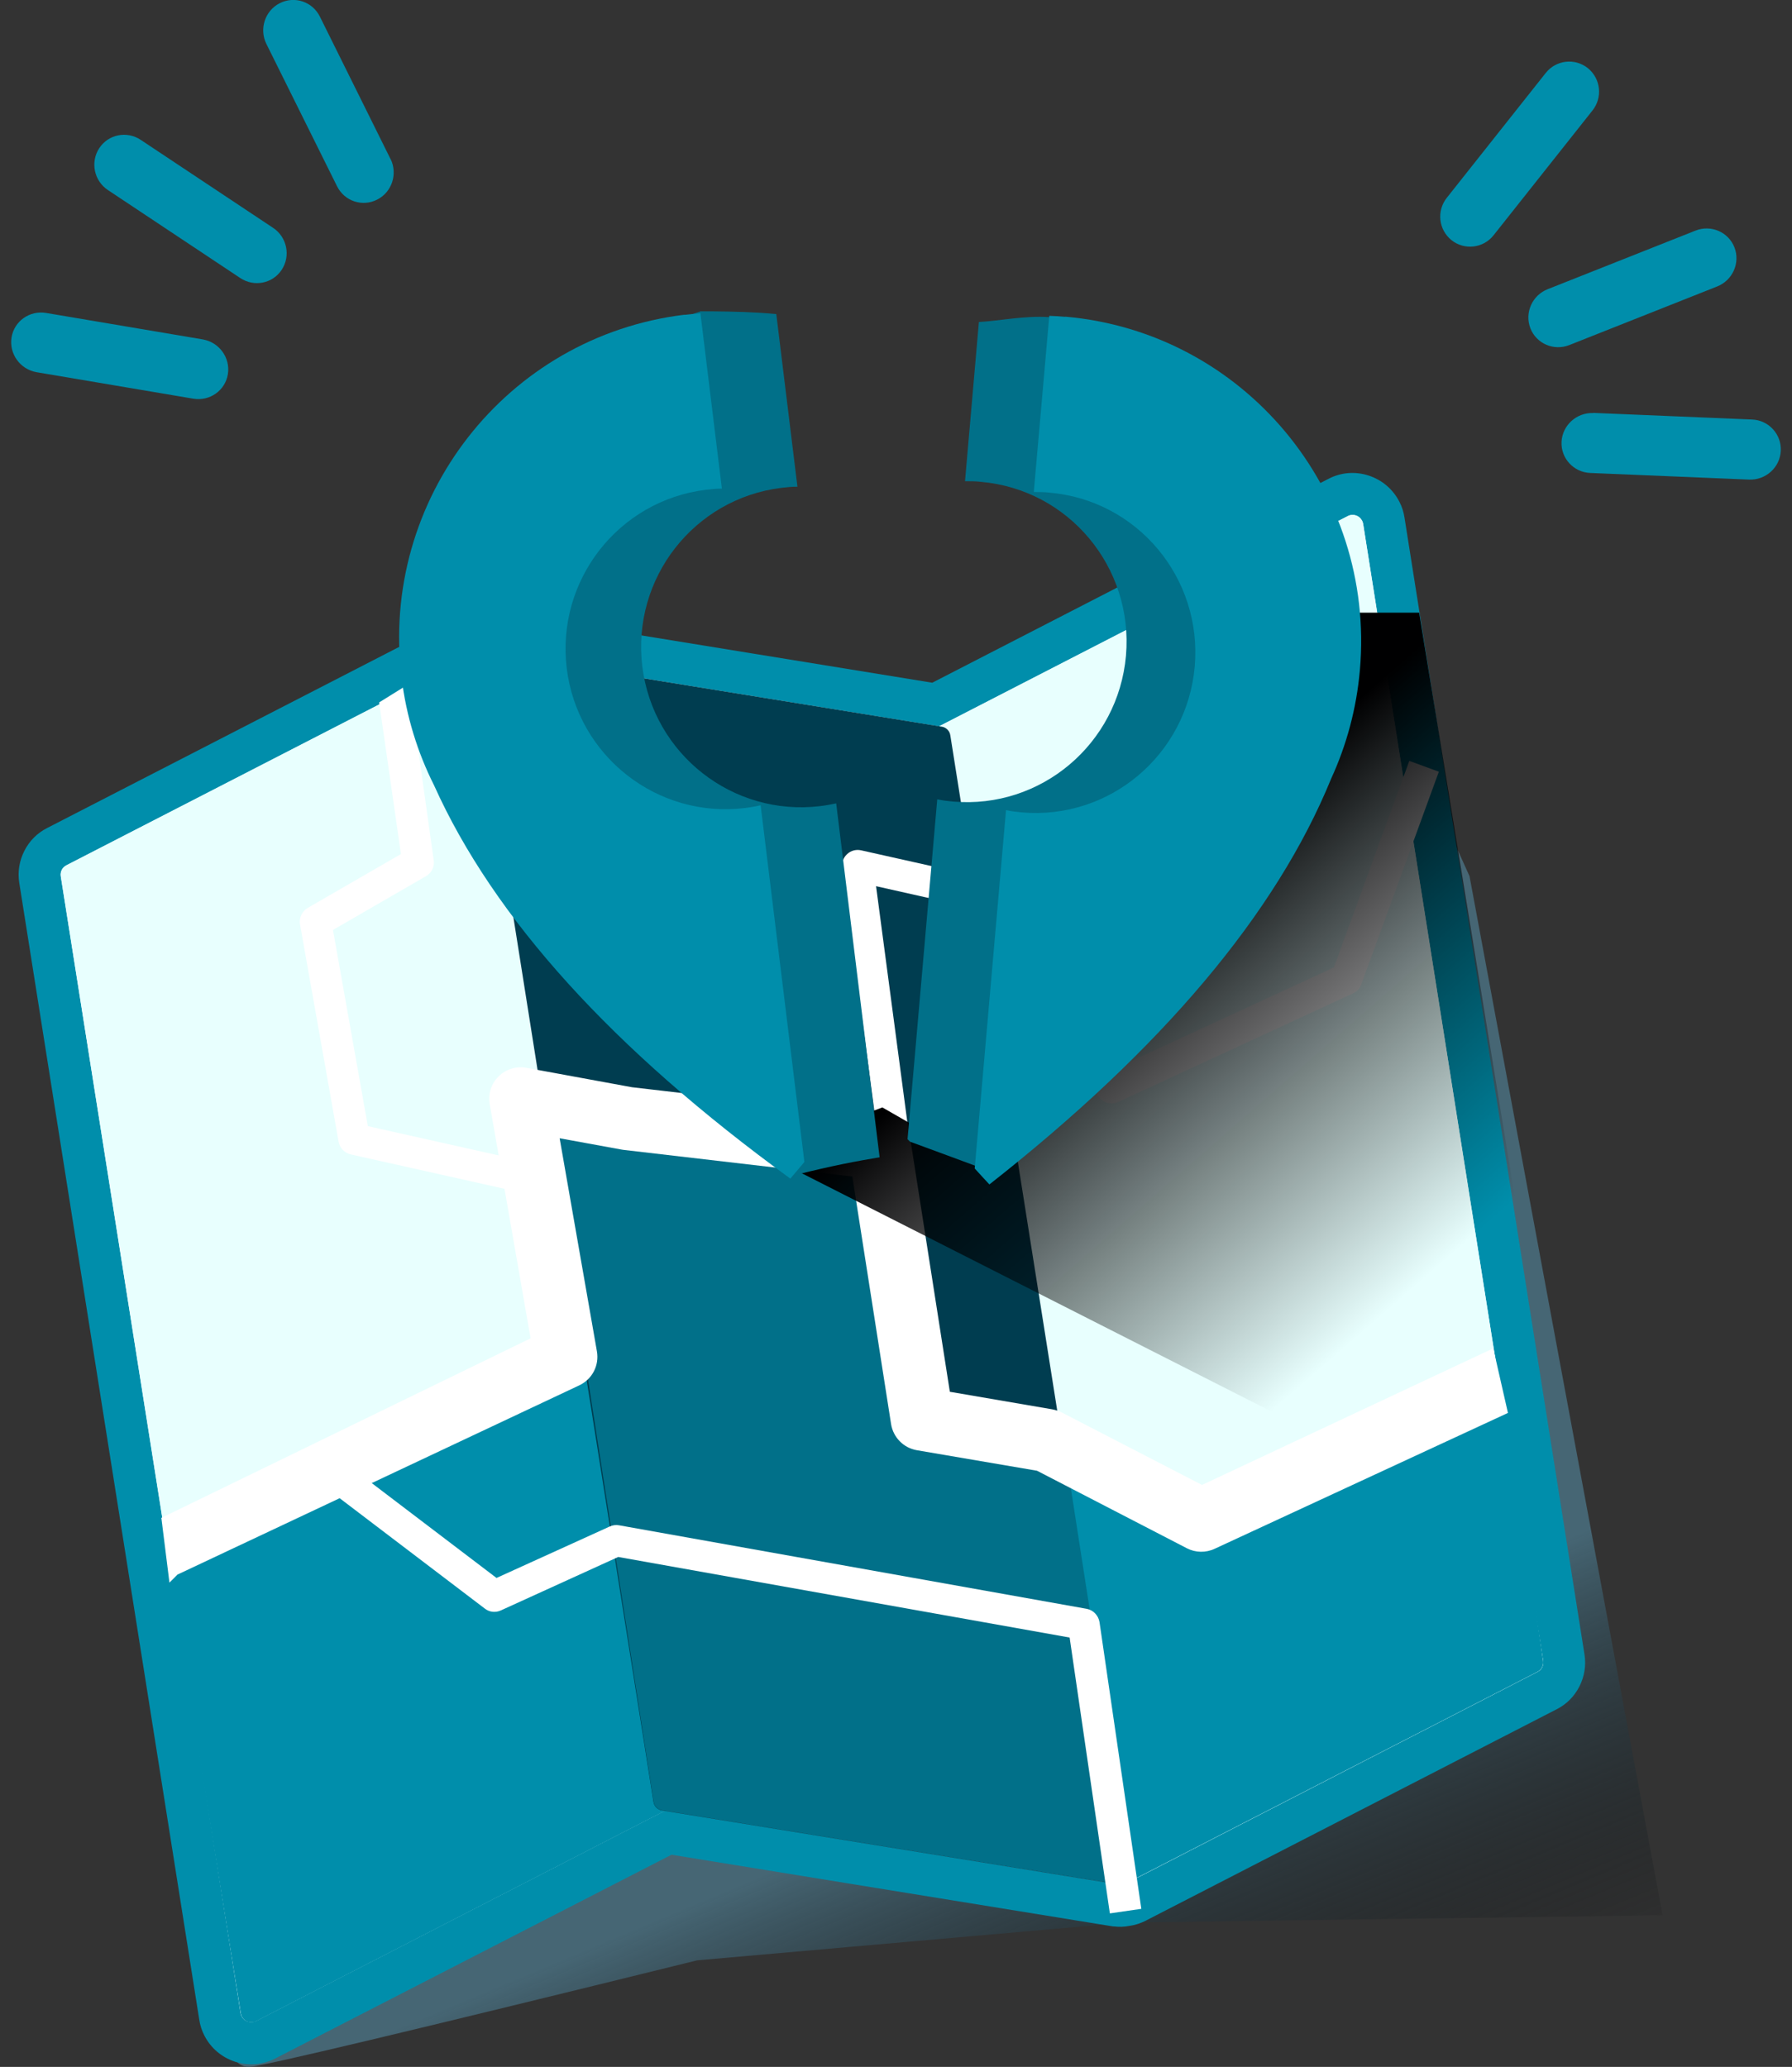 <svg width="111" height="128" viewBox="0 0 111 128" fill="none" xmlns="http://www.w3.org/2000/svg">
<rect x="0" y="0" width="111" height="128" fill="#333333" stroke="none"/>
<g clip-path="url(#clip0_14_3607)">
<path fill-rule="evenodd" clip-rule="evenodd" d="M15.425 128C16.085 128 25.345 125.8 43.185 121.4L69.775 119.06L102.985 118.61L91.025 54.26L83.135 36.76L15.425 118.27C13.735 124.76 13.735 128 15.425 128Z" fill="url(#paint0_linear_14_3607)"/>
<path fill-rule="evenodd" clip-rule="evenodd" d="M82.895 30.81C83.375 30.56 83.905 30.53 84.385 30.69C84.865 30.84 85.275 31.18 85.525 31.66C85.615 31.84 85.685 32.04 85.715 32.25L96.865 102.66C96.935 103.08 96.865 103.49 96.675 103.85C96.495 104.21 96.205 104.51 95.825 104.7L70.375 117.79C70.165 117.9 69.945 117.96 69.735 117.99C69.545 118.03 69.355 118.03 69.155 118.01L41.385 113.51L16.445 126.33C15.965 126.58 15.435 126.61 14.955 126.45C14.485 126.3 14.065 125.96 13.815 125.48C13.725 125.3 13.655 125.1 13.625 124.89L2.475 54.48C2.405 54.06 2.475 53.65 2.665 53.29C2.845 52.93 3.135 52.63 3.515 52.44L28.965 39.35C29.175 39.24 29.405 39.18 29.625 39.15C29.865 39.11 30.005 39.11 30.175 39.13L57.965 43.63L82.905 30.81H82.895Z" fill="#E8FFFE"/>
<path d="M15.565 127.84C15.235 127.84 14.895 127.79 14.565 127.68C13.735 127.41 13.065 126.84 12.665 126.07C12.505 125.76 12.395 125.43 12.345 125.09L1.195 54.68C1.085 54 1.195 53.31 1.505 52.7C1.815 52.08 2.305 51.59 2.915 51.28L28.365 38.19C28.705 38.02 29.065 37.91 29.435 37.86C29.795 37.8 30.065 37.81 30.295 37.83H30.385L57.745 42.28L82.295 29.65C83.065 29.25 83.945 29.18 84.775 29.45C85.605 29.72 86.275 30.29 86.675 31.06C86.835 31.37 86.945 31.7 86.995 32.04L98.145 102.45C98.255 103.13 98.145 103.82 97.835 104.43C97.525 105.05 97.035 105.54 96.425 105.85L70.975 118.94C70.645 119.11 70.305 119.22 69.935 119.27C69.625 119.33 69.315 119.34 69.005 119.3H68.945L41.595 114.86L17.045 127.48C16.575 127.72 16.075 127.84 15.555 127.84H15.565ZM29.965 40.42C29.965 40.42 29.905 40.42 29.855 40.43H29.785C29.705 40.45 29.635 40.47 29.565 40.51L4.105 53.59C3.985 53.65 3.885 53.75 3.825 53.87C3.785 53.96 3.735 54.09 3.765 54.27L14.915 124.68C14.925 124.75 14.945 124.81 14.985 124.87C15.095 125.08 15.265 125.16 15.365 125.19C15.465 125.22 15.655 125.26 15.865 125.15L41.185 112.13L69.335 116.7C69.395 116.7 69.455 116.7 69.505 116.7H69.585C69.655 116.68 69.735 116.66 69.795 116.62L95.245 103.53C95.365 103.47 95.465 103.37 95.525 103.25C95.585 103.13 95.605 102.99 95.585 102.85L84.435 32.44C84.425 32.37 84.405 32.3 84.365 32.24C84.255 32.03 84.085 31.95 83.985 31.92C83.895 31.89 83.695 31.85 83.485 31.96L58.165 44.98L30.005 40.41H29.955L29.965 40.42Z" fill="#008EAB"/>
<path fill-rule="evenodd" clip-rule="evenodd" d="M4.105 53.59L29.555 40.5C29.875 40.33 30.265 40.46 30.435 40.78C30.465 40.84 30.485 40.91 30.505 40.98L41.655 111.39C41.695 111.67 41.565 111.94 41.305 112.07L15.855 125.16C15.535 125.32 15.145 125.2 14.975 124.88C14.945 124.82 14.925 124.75 14.905 124.68L3.765 54.27C3.725 53.99 3.855 53.72 4.115 53.59H4.105Z" fill="#E8FFFE"/>
<path fill-rule="evenodd" clip-rule="evenodd" d="M10.805 96.34L36.255 83.25C36.575 83.08 36.965 83.21 37.135 83.53C37.165 83.59 37.185 83.66 37.205 83.73L41.665 111.4C41.705 111.68 41.575 111.95 41.315 112.08L15.865 125.17C15.545 125.34 15.155 125.21 14.985 124.89C14.955 124.83 14.935 124.76 14.915 124.69L10.455 97.03C10.415 96.75 10.545 96.48 10.805 96.35V96.34Z" fill="#008EAB"/>
<path fill-rule="evenodd" clip-rule="evenodd" d="M58.035 45.05L83.485 31.96C83.805 31.79 84.195 31.92 84.365 32.24C84.395 32.3 84.415 32.37 84.435 32.44L95.585 102.85C95.625 103.13 95.495 103.4 95.235 103.53L69.785 116.62C69.465 116.79 69.075 116.66 68.905 116.34C68.875 116.28 68.855 116.21 68.835 116.14L57.685 45.73C57.645 45.45 57.775 45.18 58.035 45.05Z" fill="#E8FFFE"/>
<path fill-rule="evenodd" clip-rule="evenodd" d="M64.545 89.23L74.635 94.19L92.235 85.65C92.555 85.49 92.945 85.63 93.105 85.95C93.135 86.01 93.155 86.07 93.165 86.14L95.585 102.86C95.625 103.14 95.485 103.4 95.235 103.53L69.775 116.62C69.455 116.79 69.065 116.66 68.895 116.34C68.865 116.28 68.845 116.21 68.825 116.14L64.525 89.23H64.545Z" fill="#008EAB"/>
<path fill-rule="evenodd" clip-rule="evenodd" d="M58.325 45L30.075 40.42C29.715 40.36 29.385 40.6 29.325 40.96C29.315 41.03 29.315 41.1 29.325 41.17L40.475 111.58C40.515 111.86 40.735 112.08 41.015 112.12L69.265 116.7C69.625 116.76 69.955 116.52 70.015 116.16C70.025 116.09 70.025 116.02 70.015 115.95L58.865 45.54C58.825 45.26 58.605 45.04 58.325 45Z" fill="#003D50"/>
<path fill-rule="evenodd" clip-rule="evenodd" d="M56.835 87.19L53.985 72.18L34.745 69.06C34.385 69 34.055 69.24 33.995 69.6C33.985 69.67 33.985 69.74 33.995 69.8L40.485 111.57C40.525 111.85 40.745 112.07 41.025 112.11L69.275 116.69C69.635 116.75 69.965 116.51 70.025 116.15C70.035 116.08 70.035 116.01 70.025 115.95L66.015 90.13L57.305 87.69C57.065 87.62 56.885 87.43 56.845 87.18L56.835 87.19Z" fill="#017089"/>
<path d="M10.495 98L9.995 94L32.865 82.88L30.335 68.38C30.225 67.75 30.425 67.11 30.885 66.66C31.335 66.21 31.985 66.01 32.615 66.13L39.145 67.33L54.725 69.14C55.595 69.24 56.295 69.91 56.425 70.78L58.835 86.19L65.195 87.28C65.395 87.32 65.585 87.38 65.765 87.47L74.455 91.96L92.495 83.5L93.405 87.5L75.245 95.91C74.695 96.17 74.055 96.16 73.515 95.88L64.235 91.08L56.795 89.81C55.965 89.67 55.325 89.01 55.195 88.19L52.795 72.86L38.625 71.21C38.625 71.21 38.535 71.2 38.495 71.19L34.665 70.49L36.975 83.69C37.125 84.56 36.685 85.41 35.885 85.79L10.995 97.51L10.495 98.01V98Z" fill="white"/>
<path d="M32.055 73.8L21.725 71.49C21.345 71.4 21.045 71.1 20.975 70.71L18.585 57.25C18.515 56.84 18.705 56.44 19.055 56.23L24.835 52.89L23.485 43.5L25.335 42.35L26.865 53.28C26.925 53.67 26.735 54.06 26.385 54.26L20.625 57.59L22.785 69.74L32.485 71.91L32.055 73.82V73.8Z" fill="white"/>
<path d="M68.745 118.48L66.255 101.41L38.295 96.42L31.025 99.73C30.695 99.88 30.315 99.84 30.035 99.62L20.985 92.74L22.165 91.19L30.755 97.72L37.775 94.53C37.955 94.45 38.155 94.42 38.355 94.46L67.305 99.63C67.715 99.7 68.035 100.04 68.105 100.45L70.695 118.21L68.765 118.49L68.745 118.48Z" fill="white"/>
<path d="M54.465 71.11L52.165 53.74C52.125 53.42 52.235 53.11 52.475 52.89C52.715 52.67 53.035 52.59 53.345 52.66L60.185 54.19C60.415 54.24 60.615 54.38 60.755 54.57L69.185 66.12L82.625 59.91L87.295 47.12L89.125 47.79L84.315 60.97C84.225 61.22 84.045 61.41 83.805 61.52L69.265 68.24C68.845 68.44 68.345 68.31 68.065 67.93L59.385 56.03L54.265 54.88L56.385 70.87L54.445 71.13L54.465 71.11Z" fill="white"/>
<path fill-rule="evenodd" clip-rule="evenodd" d="M97.555 96.95L47.185 71.4L54.655 68.58L59.565 71.4L82.565 37.94H87.905L97.565 96.95H97.555Z" fill="url(#paint1_linear_14_3607)"/>
<path d="M16.915 14.11L8.715 8.66C7.855 8.09 6.705 8.32 6.145 9.18C5.585 10.04 5.825 11.2 6.685 11.77L14.885 17.22C15.745 17.79 16.895 17.56 17.455 16.7C18.015 15.84 17.775 14.68 16.915 14.11Z" fill="#008EAB"/>
<path d="M12.565 21.02L2.855 19.38C1.835 19.21 0.875 19.89 0.715 20.9C0.555 21.91 1.245 22.87 2.265 23.05L11.975 24.69C12.995 24.86 13.955 24.18 14.115 23.17C14.275 22.16 13.585 21.2 12.565 21.02Z" fill="#008EAB"/>
<path d="M24.195 9.86L19.815 1.03C19.355 0.1 18.245 -0.27 17.325 0.2C16.415 0.66 16.045 1.79 16.495 2.71L20.875 11.53C21.335 12.46 22.445 12.83 23.365 12.36C24.275 11.9 24.645 10.77 24.195 9.85V9.86Z" fill="#008EAB"/>
<path d="M95.865 17.91L105.025 14.28C105.985 13.9 107.065 14.37 107.435 15.32C107.805 16.28 107.325 17.36 106.365 17.74L97.205 21.37C96.245 21.75 95.165 21.28 94.795 20.33C94.425 19.37 94.905 18.29 95.865 17.91Z" fill="#008EAB"/>
<path d="M98.685 25.57L108.525 25.98C109.555 26.02 110.355 26.89 110.305 27.92C110.255 28.95 109.375 29.74 108.345 29.7L98.505 29.29C97.475 29.25 96.675 28.38 96.725 27.36C96.775 26.34 97.655 25.54 98.685 25.58V25.57Z" fill="#008EAB"/>
<path d="M89.625 12.24L95.745 4.52C96.385 3.71 97.555 3.58 98.355 4.22C99.155 4.87 99.285 6.04 98.635 6.85L92.515 14.57C91.875 15.38 90.705 15.51 89.905 14.87C89.105 14.22 88.975 13.05 89.625 12.24Z" fill="#008EAB"/>
<path fill-rule="evenodd" clip-rule="evenodd" d="M43.425 19.28C44.375 19.28 45.785 19.29 47.075 19.37C47.415 19.39 47.745 19.42 48.085 19.45L49.395 30.14C49.065 30.14 48.735 30.17 48.405 30.21C42.975 30.88 39.125 35.83 39.785 41.27C40.455 46.71 45.395 50.58 50.815 49.92C51.145 49.88 51.475 49.82 51.795 49.75L54.485 71.67L54.075 71.74C52.395 72.02 50.665 72.4 48.895 72.86C39.925 65.71 34.475 55.73 31.365 48.09C30.455 46.17 29.825 44.08 29.555 41.85C28.355 32.11 34.465 22.2 43.425 19.27V19.28Z" fill="#017089"/>
<path fill-rule="evenodd" clip-rule="evenodd" d="M42.395 19.5C42.725 19.46 43.055 19.43 43.385 19.4L44.715 30.26C44.385 30.26 44.055 30.29 43.725 30.33C38.295 31 34.445 35.95 35.105 41.39C35.775 46.83 40.715 50.7 46.135 50.04C46.465 50 46.795 49.94 47.115 49.87L49.825 71.96C49.535 72.3 49.245 72.64 48.955 72.99C37.945 64.98 30.585 56.86 26.885 48.63C25.865 46.6 25.165 44.36 24.875 41.98C23.515 30.91 31.355 20.84 42.395 19.49V19.5Z" fill="#008EAB"/>
<path fill-rule="evenodd" clip-rule="evenodd" d="M64.995 19.64C63.485 19.53 61.775 19.89 60.635 19.94L59.775 29.8C60.105 29.8 60.435 29.8 60.765 29.84C66.205 30.32 70.215 35.13 69.745 40.6C69.265 46.07 64.475 50.11 59.035 49.64C58.705 49.61 58.375 49.57 58.055 49.5L56.215 70.55C56.265 70.6 56.315 70.65 56.365 70.7C58.115 71.34 59.505 71.86 60.535 72.24C68.945 62.75 75.045 55.26 78.195 47.55C79.145 45.48 79.765 43.22 79.975 40.83C80.835 30.95 74.195 22.16 65.005 19.64H64.995Z" fill="#017089"/>
<path fill-rule="evenodd" clip-rule="evenodd" d="M65.985 19.62C65.655 19.59 65.325 19.57 64.995 19.56L64.035 30.47C64.365 30.47 64.695 30.47 65.025 30.51C70.465 30.99 74.475 35.8 74.005 41.27C73.525 46.74 68.735 50.78 63.295 50.31C62.965 50.28 62.635 50.24 62.315 50.17L60.375 72.36C60.675 72.69 60.975 73.02 61.285 73.35C71.985 64.95 79.045 56.57 82.455 48.22C83.405 46.15 84.025 43.89 84.235 41.49C85.205 30.37 77.035 20.58 65.985 19.61V19.62Z" fill="#008EAB"/>
</g>
<defs>
<linearGradient id="paint0_linear_14_3607" x1="71.175" y1="134.84" x2="60.945" y2="110.4" gradientUnits="userSpaceOnUse">
<stop stop-color="#000001" stop-opacity="0"/>
<stop offset="1" stop-color="#466674"/>
</linearGradient>
<linearGradient id="paint1_linear_14_3607" x1="88.615" y1="78.83" x2="69.085" y2="56.43" gradientUnits="userSpaceOnUse">
<stop stop-color="#000001" stop-opacity="0"/>
<stop offset="1" stop-color="#000001"/>
</linearGradient>
<clipPath id="clip0_14_3607">
<rect width="109.61" height="128" fill="white" transform="translate(0.695)"/>
</clipPath>
</defs>
</svg>
